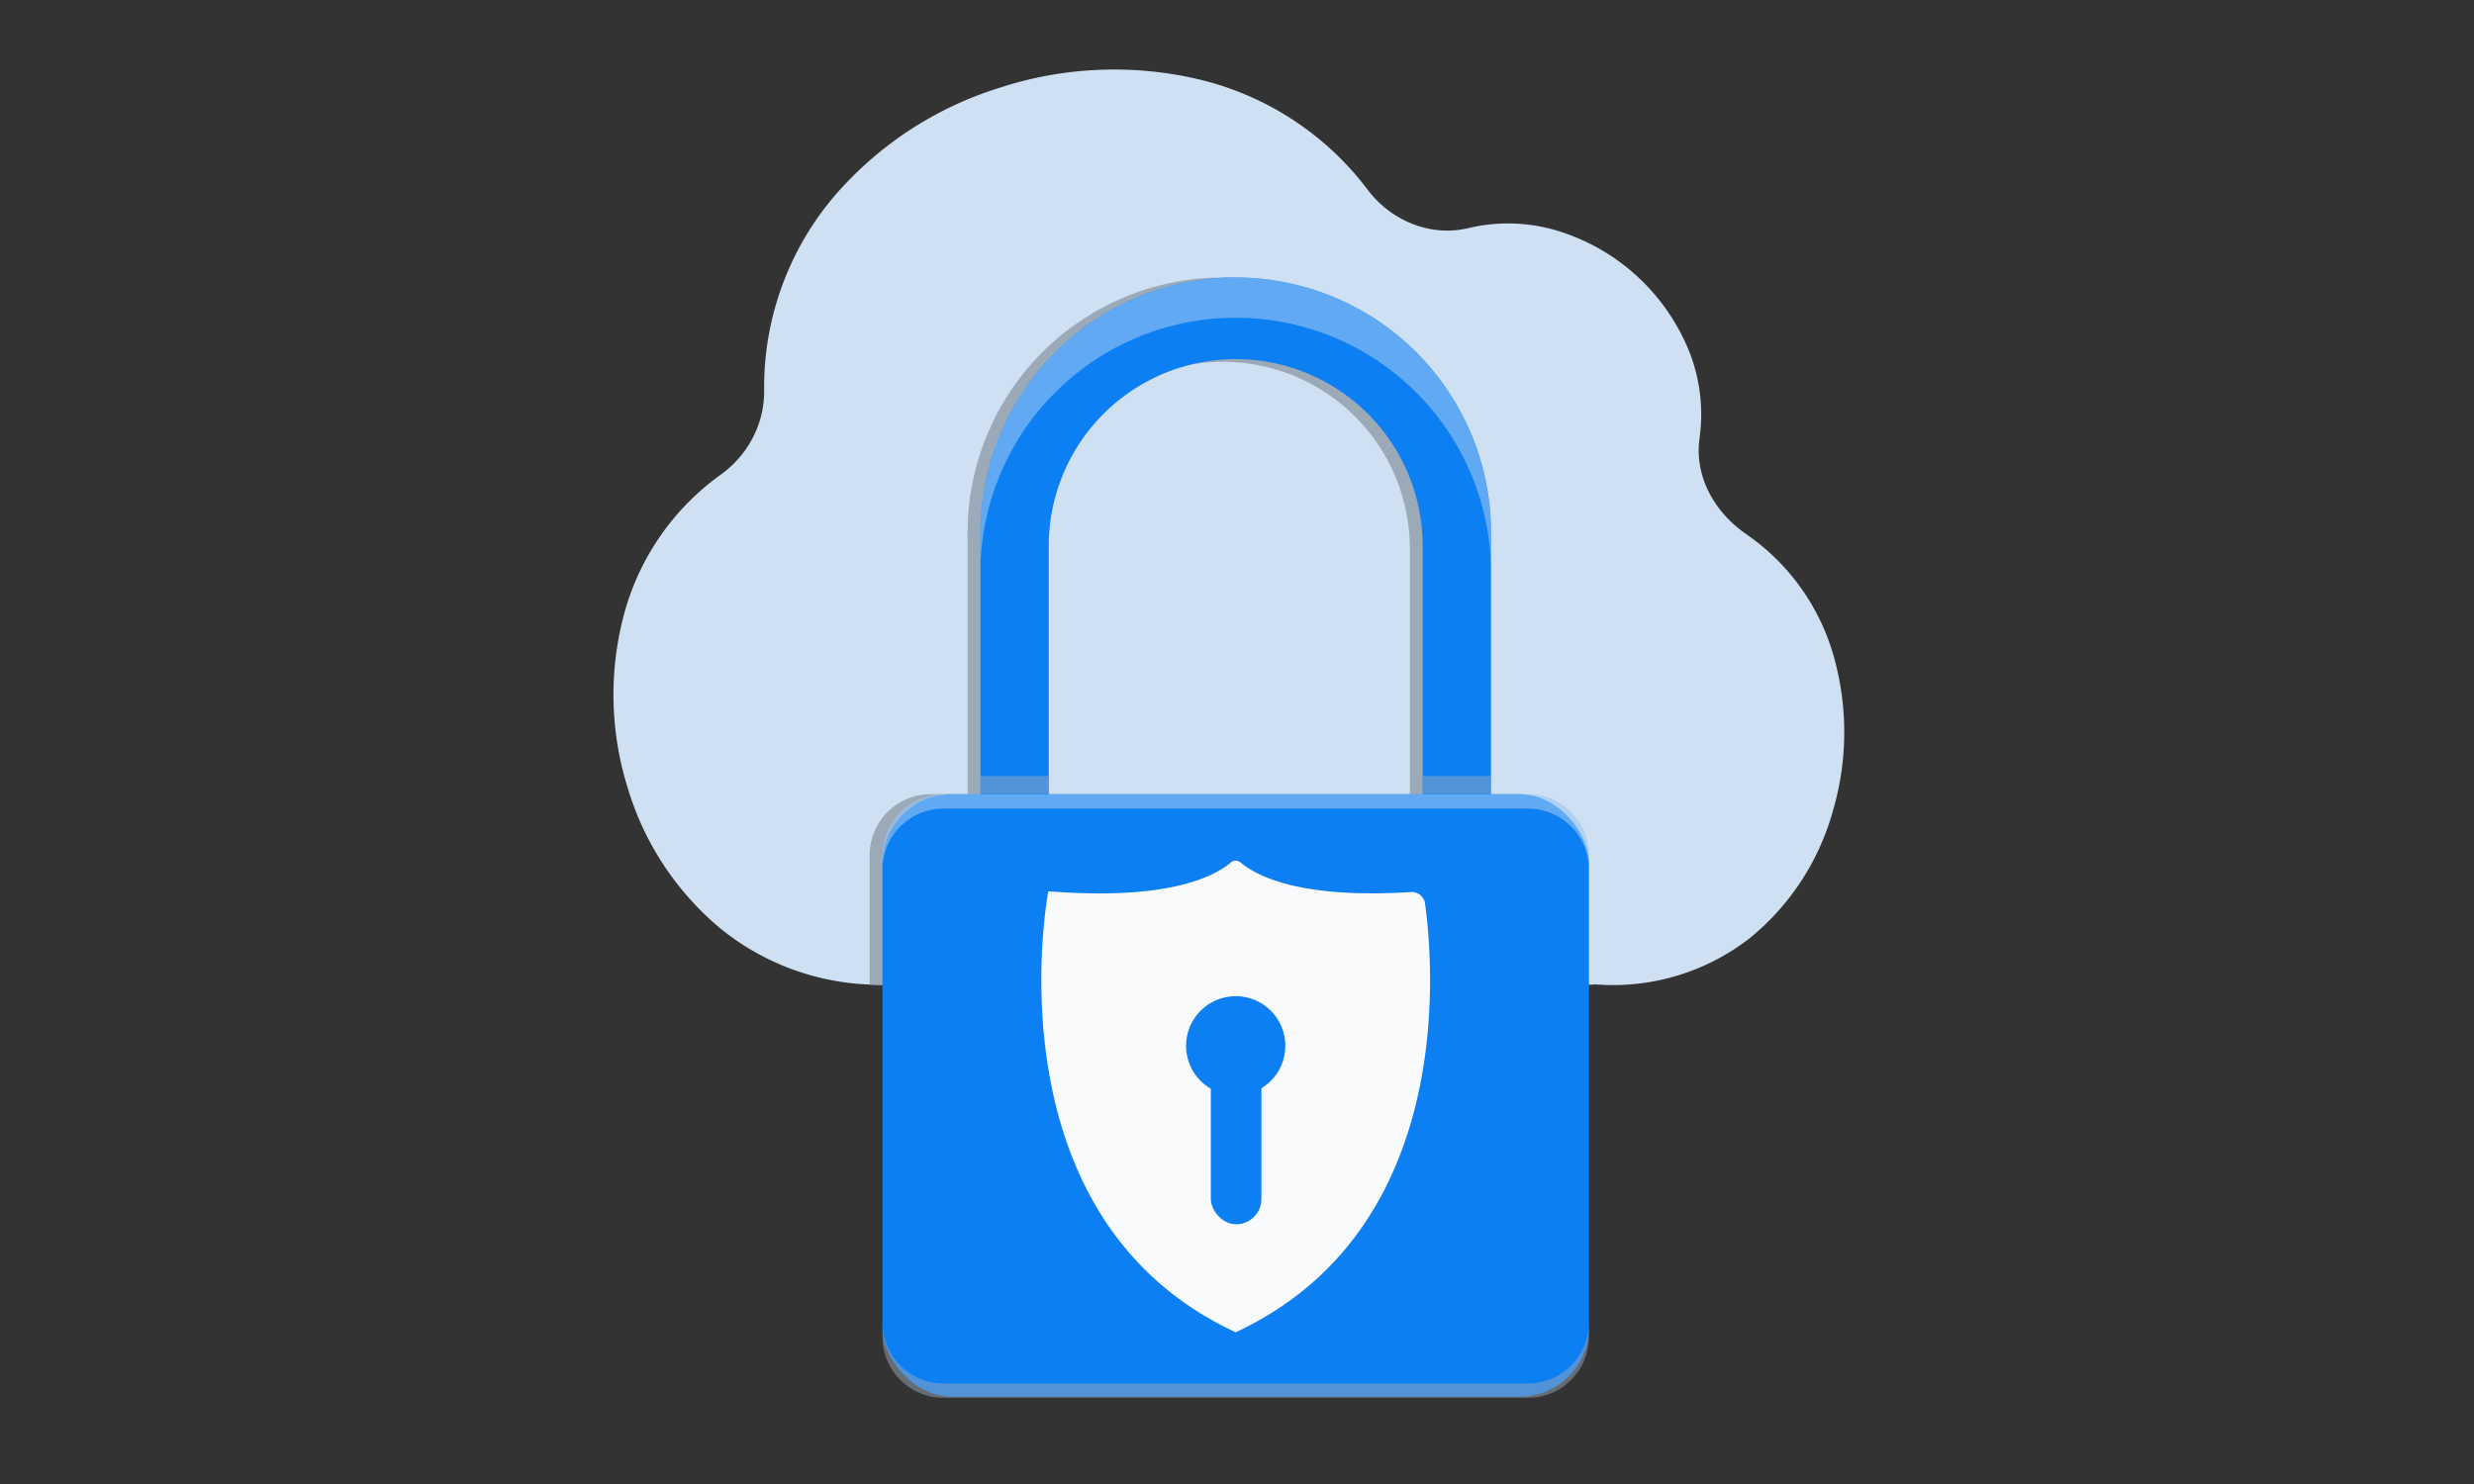 <svg xmlns="http://www.w3.org/2000/svg" width="250" height="150" viewBox="0 0 250 150"><rect x="0" y="0" width="250" height="150" fill="#333333" stroke="none"/><g transform="translate(-1670.41 -203.871)"><rect width="250" height="150" transform="translate(1670.41 203.871)" fill="none" opacity="0.24"></rect><g transform="translate(1731.339 219.9)"><g transform="translate(1.059 -9.007)"><path d="M123.268,75a25.288,25.288,0,0,1-8.374,12.791A22.5,22.5,0,0,1,99.149,92.46v.04H28.259c-.781.027-1.548.021-2.3-.013a25.418,25.418,0,0,1-15.007-5.6A29.424,29.424,0,0,1,1.486,72.556,31.484,31.484,0,0,1,1.067,55.3,25.5,25.5,0,0,1,10.9,40.949a10.821,10.821,0,0,0,1.836-1.67,10.468,10.468,0,0,0,1.384-2.02,10.139,10.139,0,0,0,.868-2.283,10.051,10.051,0,0,0,.3-2.463,29.837,29.837,0,0,1,6.941-19.536A36.174,36.174,0,0,1,39,1.867,37.357,37.357,0,0,1,59.17.981,30.047,30.047,0,0,1,76.258,12.128,10.8,10.8,0,0,0,78.316,14.2a10.372,10.372,0,0,0,2.5,1.407,9.668,9.668,0,0,0,2.771.644,9.205,9.205,0,0,0,2.88-.227,17.293,17.293,0,0,1,9.083.3,20.938,20.938,0,0,1,13.106,11.9,17.279,17.279,0,0,1,1.158,9.021,8.892,8.892,0,0,0,.052,2.843,9.6,9.6,0,0,0,.9,2.65,10.875,10.875,0,0,0,1.611,2.336,12.1,12.1,0,0,0,2.181,1.907,22.355,22.355,0,0,1,8.883,12.587A28.145,28.145,0,0,1,123.268,75Z" transform="translate(-0.059 0.007)" fill="#cee0f2"></path><path d="M240.594,197.546h-3.742V171.625a25.8,25.8,0,1,0-51.59,0v25.921h-3.742a6.159,6.159,0,0,0-6.159,6.159v13.078c.753.034,1.52.04,2.3.013h69.091V203.707A6.159,6.159,0,0,0,240.594,197.546ZM192.162,172.6a18.894,18.894,0,0,1,37.787,0v24.949H192.162Z" transform="translate(-149.47 -124.292)" fill="#9caab8"></path><path d="M302.76,171.625v30.056h-6.9V172.6a18.894,18.894,0,1,0-37.787,0v29.084h-6.9V171.625a25.8,25.8,0,1,1,51.59,0Z" transform="translate(-214.084 -124.292)" fill="#0c7ff2"></path><rect width="71.392" height="60.893" rx="7" transform="translate(27.185 73.257)" fill="#0c7ff2"></rect><path d="M331.615,545.808a1.329,1.329,0,0,0-.836-1.065l-.072-.028a1.351,1.351,0,0,0-.514-.066c-10.706.671-15.262-1.419-17.116-2.909l-.117-.094a.738.738,0,0,0-.953,0c-.038.031-.078.065-.12.1-1.92,1.546-6.749,3.738-18.34,2.822,0,0-6.231,32.323,18.34,44.292.2.1.4.189.591.284.2-.095.4-.188.591-.284C334.771,578.285,332.456,551.858,331.615,545.808Z" transform="translate(-249.602 -461.501)" fill="#f8fafc"></path><circle cx="5.017" cy="5.017" r="5.017" transform="translate(57.864 93.669)" fill="#0c7ff2"></circle><rect width="5.11" height="18.158" rx="2.555" transform="translate(60.369 98.567)" fill="#0c7ff2"></rect><path d="M302.76,171.624v3.054a25.8,25.8,0,0,0-51.59,0v-3.053a25.8,25.8,0,1,1,51.59,0Z" transform="translate(-214.084 -124.292)" fill="#9dc7f2" opacity="0.59"></path><rect width="6.901" height="1.796" transform="translate(37.086 71.414)" fill="#9caab8" opacity="0.48"></rect><rect width="6.901" height="1.796" transform="translate(81.775 71.414)" fill="#9caab8" opacity="0.48"></rect><path d="M255.539,502.16v1.459a6.159,6.159,0,0,0-6.157-6.159H190.307a6.158,6.158,0,0,0-6.157,6.157V502.16a6.157,6.157,0,0,1,6.156-6.16h59.075A6.159,6.159,0,0,1,255.539,502.16Z" transform="translate(-156.962 -422.746)" fill="#9dc7f2" opacity="0.59"></path><path d="M184.13,859.009V857.55a6.159,6.159,0,0,0,6.157,6.159h59.075a6.158,6.158,0,0,0,6.157-6.157v1.458a6.158,6.158,0,0,1-6.156,6.157H190.287a6.158,6.158,0,0,1-6.157-6.156Z" transform="translate(-156.945 -730.899)" fill="#9caab8" opacity="0.48"></path></g></g></g></svg>